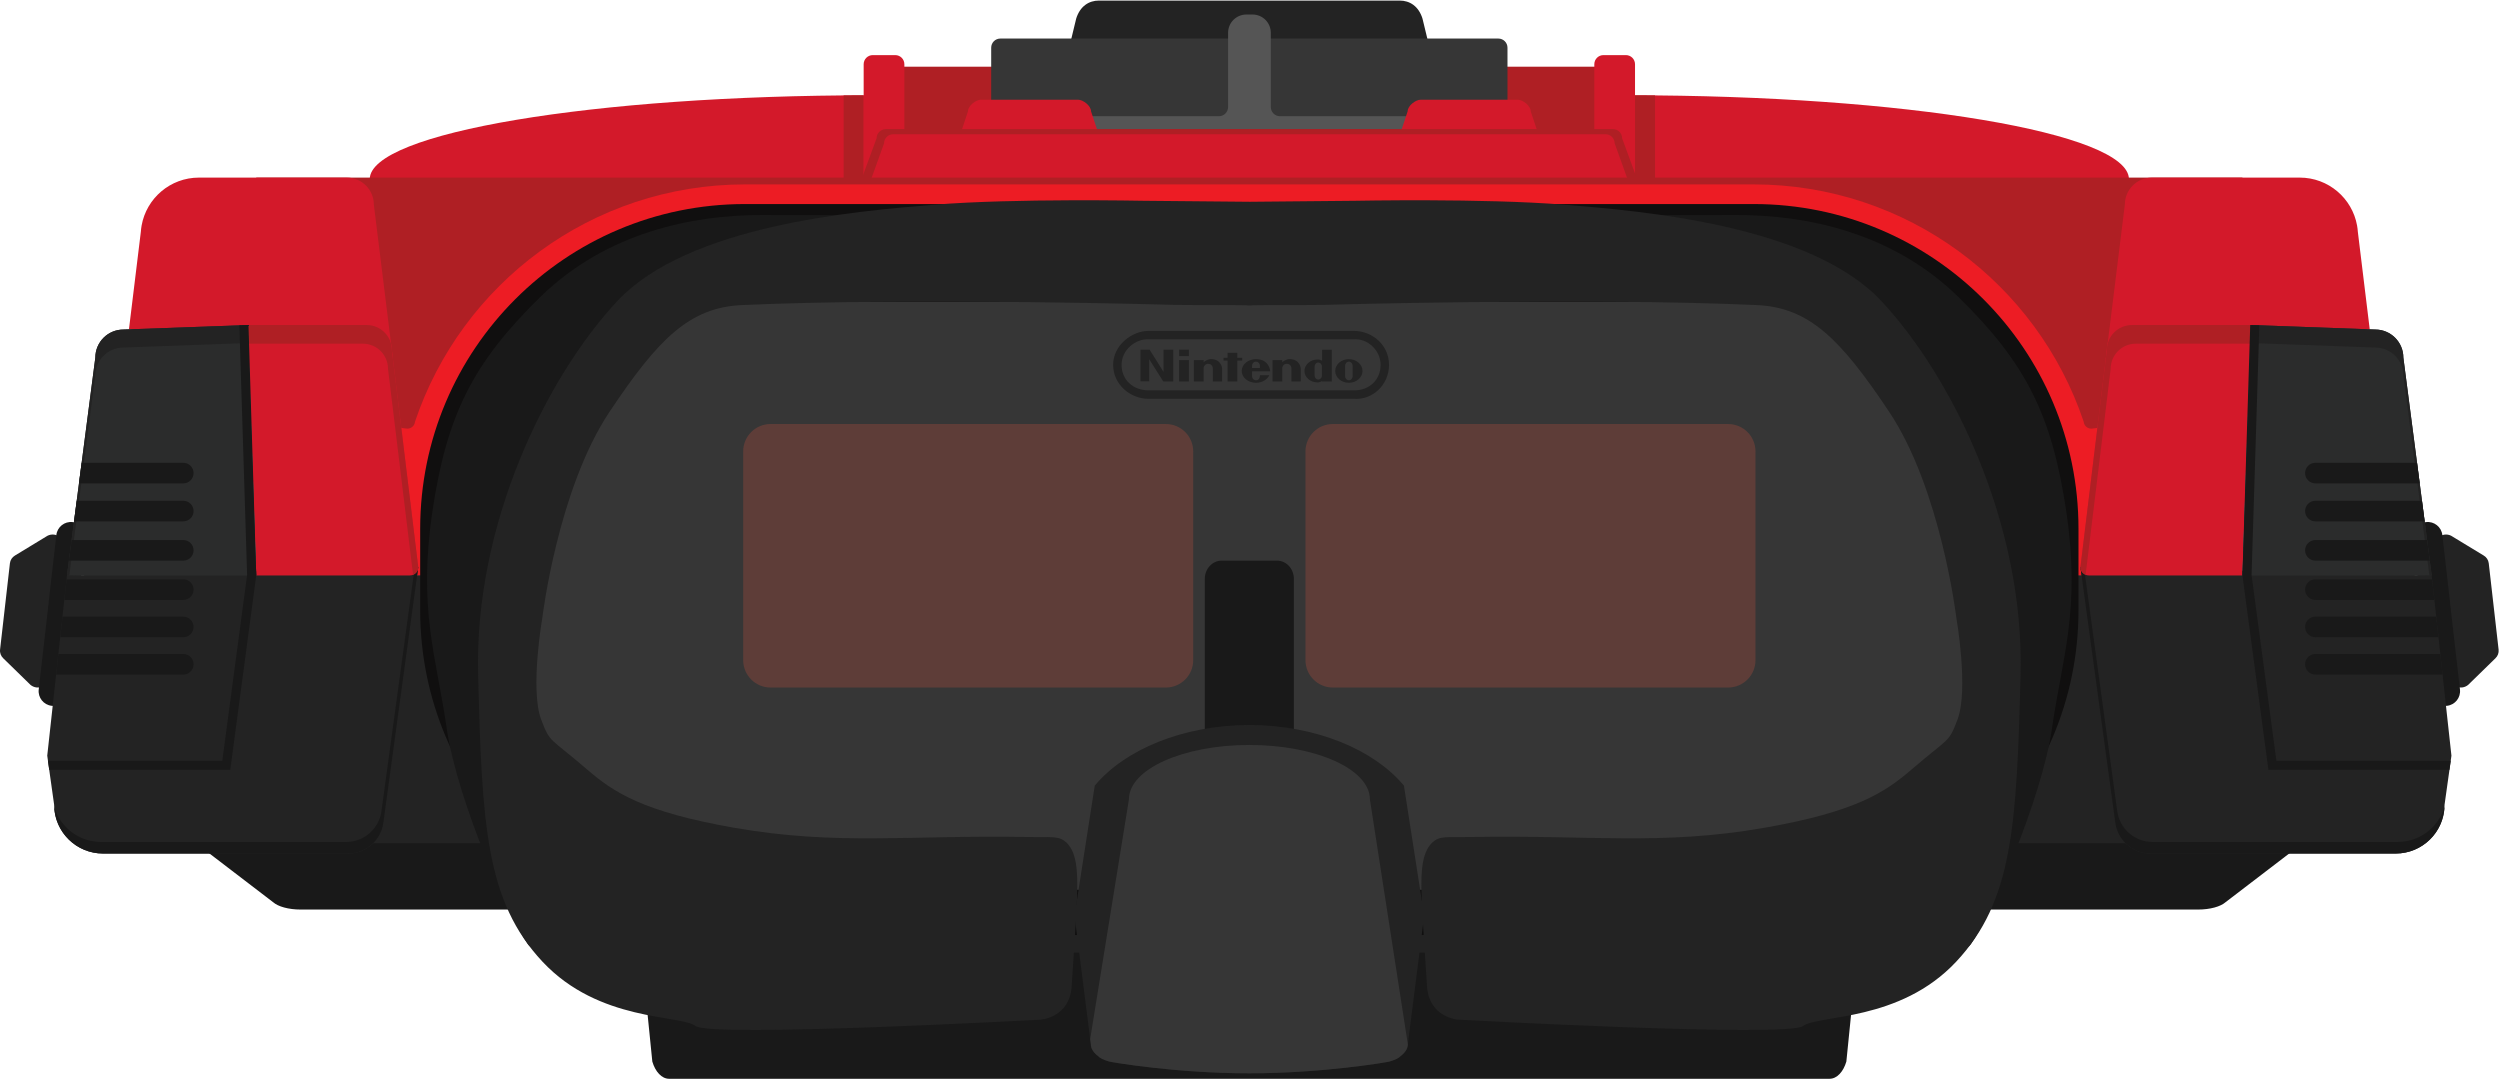 <?xml version="1.0" encoding="UTF-8" standalone="no"?>
<svg
   xmlns:dc="http://purl.org/dc/elements/1.1/"
   xmlns:cc="http://creativecommons.org/ns#"
   xmlns:rdf="http://www.w3.org/1999/02/22-rdf-syntax-ns#"
   xmlns:svg="http://www.w3.org/2000/svg"
   xmlns="http://www.w3.org/2000/svg"
   xmlns:sodipodi="http://sodipodi.sourceforge.net/DTD/sodipodi-0.dtd"
   xmlns:inkscape="http://www.inkscape.org/namespaces/inkscape"
   width="399.999"
   height="172.604"
   version="1.1"
   id="svg117"
   sodipodi:docname="console.svg"
   inkscape:version="0.92.4 5da689c313, 2019-01-14">
  <sodipodi:namedview
     pagecolor="#ffffff"
     bordercolor="#666666"
     borderopacity="1"
     objecttolerance="10"
     gridtolerance="10"
     guidetolerance="10"
     inkscape:pageopacity="0"
     inkscape:pageshadow="2"
     inkscape:window-width="640"
     inkscape:window-height="480"
     id="namedview119"
     showgrid="false"
     inkscape:zoom="0.67750114"
     inkscape:cx="199.99966"
     inkscape:cy="86.30201"
     inkscape:window-x="0"
     inkscape:window-y="0"
     inkscape:window-maximized="0"
     inkscape:current-layer="svg117" />
  <defs
     id="defs5">
    <clipPath
       id="a">
      <path
         d="M 0,1674.879 H 3881.437 V 0 H 0 Z"
         id="path2"
         inkscape:connector-curvature="0" />
    </clipPath>
  </defs>
  <g
     clip-path="url(#a)"
     transform="matrix(0.103,0,0,-0.103,-1.6372708e-6,172.604)"
     id="g115">
    <path
       d="m 1940.538,1258.802 v 268.932 h -590.077 c -428.626,0 -776.096,-58.338 -776.096,-130.302 0,-71.964 347.47,-130.302 776.096,-130.302 v -8.328 z"
       id="path7"
       inkscape:connector-curvature="0"
       style="fill:#d3192a" />
    <path
       d="m 1310.475,1527.564 v -134.296 h 31.127 v 134.456 c -10.425,-0.02 -20.803,-0.072 -31.127,-0.16"
       id="path9"
       inkscape:connector-curvature="0"
       style="fill:#af1f24" />
    <path
       d="m 1940.898,1258.802 v 268.932 h 590.078 c 428.625,0 776.096,-58.338 776.096,-130.302 0,-71.964 -347.471,-130.303 -776.096,-130.303 h -10e-4 v -8.328 h -590.077 z"
       id="path11"
       inkscape:connector-curvature="0"
       style="fill:#d3192a" />
    <path
       d="m 2570.96,1527.564 v -134.296 h -31.127 v 134.456 c 10.426,-0.02 20.805,-0.072 31.127,-0.16"
       id="path13"
       inkscape:connector-curvature="0"
       style="fill:#af1f24" />
    <path
       d="m 2209.687,1646.879 c -6.008,19.25 -19.716,28 -35.39,28 H 1707.14 c -15.675,0 -29.382,-8.75 -35.39,-28 l -25.621,-106 c 0,-15.656 45.336,-25 61.011,-25 h 467.157 c 15.674,0 61.011,9.344 61.011,25 z"
       id="path15"
       inkscape:connector-curvature="0"
       style="fill:#232323" />
    <path
       d="m 1940.538,1572.158 h -558.055 v -209.834 h 1116.47 v 209.834 z"
       id="path17"
       inkscape:connector-curvature="0"
       style="fill:#af1f24" />
    <path
       d="m 2327.531,1615.879 h -773.64 c -7.828,0 -14.173,-6.346 -14.173,-14.173 v -171.653 c 0,-7.828 6.346,-14.173 14.173,-14.173 h 773.64 c 7.835,0 14.187,6.346 14.187,14.173 v 171.653 c 0,7.828 -6.352,14.173 -14.187,14.173"
       id="path19"
       inkscape:connector-curvature="0"
       style="fill:#363636" />
    <path
       d="m 1988.384,1495.215 c -7.916,0 -14.333,6.417 -14.333,14.333 v 115.321 c 0,15.655 -12.691,28.346 -28.347,28.346 h -9.618 c -15.67,0 -28.373,-12.691 -28.373,-28.346 v -115.32 c 0,-7.916 -6.423,-14.333 -14.346,-14.333 h -353.649 v -19.974 h 802 v 19.974 h -353.334 z"
       id="path21"
       inkscape:connector-curvature="0"
       style="fill:#555555" />
    <path
       d="m 1694.837,1502.73 c 0,8.879 -12.553,18.149 -20.172,18.149 h -150.878 c -7.619,0 -20.172,-9.27 -20.172,-18.149 l -13.897,-41.774 c 0,-8.879 6.177,-16.077 13.796,-16.077 h 191.422 c 7.62,0 13.797,7.198 13.797,16.077 z m 491.762,0 c 0,8.879 12.553,18.149 20.172,18.149 h 150.878 c 7.619,0 20.172,-9.27 20.172,-18.149 l 13.897,-41.774 c 0,-8.879 -6.177,-16.077 -13.797,-16.077 h -191.422 c -7.62,0 -13.797,7.198 -13.797,16.077 z m -781.763,-111.418 c 0,-7.828 -6.346,-14.173 -14.173,-14.173 h -34.887 c -7.828,0 -14.173,6.346 -14.173,14.173 v 184.675 c 0,7.828 6.345,14.173 14.173,14.173 h 34.887 c 7.828,0 14.173,-6.346 14.173,-14.173 z m 1071.765,0 c 0,-7.828 6.346,-14.173 14.173,-14.173 h 34.887 c 7.827,0 14.173,6.346 14.173,14.173 v 184.675 c 0,7.828 -6.346,14.173 -14.173,14.173 h -34.887 c -7.827,0 -14.173,-6.346 -14.173,-14.173 z"
       id="path23"
       inkscape:connector-curvature="0"
       style="fill:#d3192a" />
    <path
       d="m 1942.179,1475.241 h -565.96 c -8.009,0 -14.501,-6.345 -14.501,-14.173 l -22,-59.8 c 0,-7.828 5.292,-16.129 13.301,-16.129 h 589.16 z"
       id="path25"
       inkscape:connector-curvature="0"
       style="fill:#af1f24" />
    <path
       d="m 1940.898,1475.241 h 564.419 c 7.987,0 14.462,-6.345 14.462,-14.173 l 21.939,-59.8 c 0,-7.828 -5.277,-16.129 -13.266,-16.129 h -587.554 z"
       id="path27"
       inkscape:connector-curvature="0"
       style="fill:#af1f24" />
    <path
       d="m 2508.204,1453.068 c 0,7.828 -6.35,14.173 -14.182,14.173 h -1106.532 c -7.849,0 -14.212,-6.345 -14.212,-14.173 l -21.561,-59.8 c 0,-7.828 5.187,-16.129 13.036,-16.129 h 1151.956 c 7.833,0 13.008,8.302 13.008,16.129 z"
       id="path29"
       inkscape:connector-curvature="0"
       style="fill:#d3192a" />
    <path
       d="m 1940.718,387.879 v 394 h -1521 v -22 h -157 v -362 l 13.073,-10 z m 0,0 v 394 h 1521 v -22 h 157 v -362 l -13.072,-10 z"
       id="path31"
       inkscape:connector-curvature="0"
       style="fill:#232323" />
    <path
       d="M 1940.718,387.879 H 275.791 L 424.315,274.267 c 7.603,-6.734 23.843,-11.388 42.653,-11.388 h 2947.5 c 18.811,0 35.051,4.653 42.653,11.388 l 148.524,113.612 z"
       id="path33"
       inkscape:connector-curvature="0"
       style="fill:#191919" />
    <path
       d="m 3461.718,758.651 v 23.228 h -3042 v -23.228 h -157 V 376.438 l 13.073,-10.559 h 3329.855 l 13.072,10.559 v 382.213 z"
       id="path35"
       inkscape:connector-curvature="0"
       style="fill:#232323" />
    <path
       d="M 1940.718,293.599 H 986.443 L 1013.311,26.747 C 1017.961,10.93 1027.893,0 1039.397,0 h 1802.641 c 11.505,0 21.438,10.93 26.087,26.747 l 26.868,266.852 z"
       id="path37"
       inkscape:connector-curvature="0"
       style="fill:#191919" />
    <path
       d="M 1940.718,1399.879 H 398.051 v -618 h 3085.333 v 618 z"
       id="path39"
       inkscape:connector-curvature="0"
       style="fill:#af1f24" />
    <path
       d="m 3248.624,1009.879 c -4.148,0 -7.8,2.12 -9.938,5.333 h -0.111 c -0.043,0.134 -0.088,0.267 -0.131,0.4 -0.93,1.522 -1.531,3.263 -1.695,5.133 -71.945,214.235 -274.365,368.572 -512.836,368.572 h -1566.39 c -238.471,0 -440.891,-154.337 -512.835,-368.572 -0.165,-1.871 -0.767,-3.611 -1.695,-5.133 -0.043,-0.134 -0.088,-0.267 -0.132,-0.4 h -0.111 c -2.137,-3.213 -5.788,-5.333 -9.937,-5.333 -4.149,0 -34.761,5.333 -34.761,5.333 V 781.879 h 2685.332 v 233.334 c 0,0 -30.611,-5.334 -34.76,-5.334"
       id="path41"
       inkscape:connector-curvature="0"
       style="fill:#ed1c24" />
    <path
       d="M 598.051,781.879 V 570.125 c 0,0 30.612,5.334 34.761,5.334 4.148,0 7.799,-2.121 9.937,-5.334 h 0.111 c 0.043,-0.134 0.088,-0.267 0.132,-0.4 0.929,-1.521 1.53,-3.263 1.695,-5.133 C 716.631,350.358 919.051,196.02 1157.522,196.02 h 783.196 v 585.859 z"
       id="path43"
       inkscape:connector-curvature="0"
       style="fill:#232323" />
    <path
       d="M 3283.384,781.879 V 570.125 c 0,0 -30.611,5.334 -34.76,5.334 -4.149,0 -7.8,-2.121 -9.938,-5.334 h -0.111 c -0.043,-0.134 -0.088,-0.267 -0.131,-0.4 -0.93,-1.521 -1.531,-3.263 -1.695,-5.133 C 3164.804,350.358 2962.384,196.02 2723.913,196.02 h -783.195 v 585.859 z"
       id="path45"
       inkscape:connector-curvature="0"
       style="fill:#232323" />
    <path
       d="m 2724.257,1358.802 h -1567.078 c -278.606,0 -504.461,-225.855 -504.461,-504.462 V 727.689 c 0,-278.606 225.855,-504.461 504.461,-504.461 h 1567.078 c 278.605,0 504.461,225.854 504.461,504.461 V 854.34 c 0,278.607 -225.855,504.462 -504.461,504.462"
       id="path47"
       inkscape:connector-curvature="0"
       style="fill:#100f0f" />
    <path
       d="M 2985.003,1206.906 H 896.536 l -72.11,-109.545 V 293.599 h 2232.583 v 803.762 z"
       id="path49"
       inkscape:connector-curvature="0"
       style="fill:#363636" />
    <path
       d="m 1983.757,804.879 h -86.079 c -14.44,0 -26.147,-12.691 -26.147,-28.347 V 517.296 c 0,-15.655 11.707,-28.347 26.147,-28.347 h 86.079 c 14.441,0 26.147,12.691 26.147,28.347 v 259.236 c 10e-4,15.656 -11.706,28.347 -26.147,28.347"
       id="path51"
       inkscape:connector-curvature="0"
       style="fill:#191919" />
    <path
       d="m 2202.61,315.566 -8.521,54.777 -13.292,85.452 h -0.307 c -46.637,55.676 -136.469,93.473 -239.771,93.814 -103.303,-0.342 -193.135,-38.139 -239.771,-93.814 h -0.307 l -13.292,-85.452 -8.521,-54.777 -9.685,-62.26 25.366,-199.49 c 0,-6.884 4.13,-13.248 11.121,-18.443 2.416,-2.997 8.304,-5.862 17.143,-8.531 2.939,-0.967 103.279,-18.358 217.447,-18.358 0.167,0 0.333,10e-4 0.499,10e-4 0.166,0 0.332,-10e-4 0.499,-10e-4 114.168,0 214.508,17.392 217.447,18.358 8.839,2.669 14.727,5.534 17.143,8.531 6.991,5.195 11.121,11.56 11.121,18.443 l 25.366,199.49 z"
       id="path53"
       inkscape:connector-curvature="0"
       style="fill:#232323" />
    <path
       d="m 1404.836,1342.098 c -2,-2 -110.995,0 -223.489,-0.347 -104.076,-0.321 -238.629,-25.872 -342.629,-127.872 -104,-102 -144.847,-182.611 -167.059,-333 -22.528,-152.525 6.324,-225.983 22.17,-335.983 16.333,-113.372 98.167,-297.104 126.273,-335.924 28.106,-38.82 106.616,132.907 106.616,132.907 0,0 -124,180 -126,278 -2,98 -18.267,170.359 52,313 100,203 220,265 260,285 40,20 214,-2 224,-2 10,0 68.118,126.219 68.118,126.219 m 1071.765,0 c 2,-2 110.994,0 223.488,-0.347 104.076,-0.321 238.629,-25.872 342.629,-127.872 104,-102 144.847,-182.611 167.059,-333 22.528,-152.525 -6.323,-225.983 -22.17,-335.983 -16.332,-113.372 -98.168,-297.104 -126.273,-335.924 -28.105,-38.82 -106.616,132.907 -106.616,132.907 0,0 124,180 126,278 2,98 18.267,170.359 -52,313 -100,203 -220,265 -260,285 -40,20 -214,-2 -224,-2 -10,0 -68.117,126.219 -68.117,126.219"
       id="path55"
       inkscape:connector-curvature="0"
       style="fill:#191919" />
    <path
       d="m 2922.718,1207.879 c -110,118 -370,140 -494,150 -124,10 -323.666,6 -323.666,6 l -163.517,-1.55 -165.151,1.55 c 0,0 -199.667,4 -323.667,-6 -124,-10 -384,-32 -494,-150 -110,-118 -222,-346 -216,-580 6,-234 12,-352 100,-446 88,-94 214,-82 238,-100 24,-18 536,10 536,10 0,0 44.966,3.063 48,52 9.281,149.72 16.75,197.728 -8,223 -12,11 -21.793,7.961 -60,8.683 -182.363,3.444 -296,-13.683 -456,14.317 -141.913,24.835 -187.351,55.01 -228,90 -60.06,51.699 -57.869,40.85 -72,78 -17.857,46.946 2,160 2,160 0,0 24,198 104,318 76.105,114.158 124.645,162.357 206,166 268,12 670.667,0.334 670.667,0.334 3.019,-0.593 114,-10e-4 117.333,-1.001 3.333,1 114.314,0.408 117.334,1.001 0,0 402.666,11.666 670.666,-0.334 81.355,-3.643 129.895,-51.842 206,-166 80,-120 104,-318 104,-318 0,0 19.857,-113.054 2,-160 -14.131,-37.15 -11.939,-26.301 -72,-78 -40.648,-34.99 -86.088,-65.165 -228,-90 -160,-28 -273.637,-10.873 -456,-14.317 -38.207,-0.722 -48,2.317 -60,-8.683 -24.75,-25.272 -17.281,-73.28 -8,-223 3.033,-48.937 48,-52 48,-52 0,0 512,-28 536,-10 24,18 150,6 238,100 88,94 94,212 100,446 6,234 -105.999,462 -215.999,580"
       id="path57"
       inkscape:connector-curvature="0"
       style="fill:#232323" />
    <path
       d="m 1853.53,650.267 c 0,-23.483 -19.037,-42.52 -42.52,-42.52 h -614.031 c -23.483,0 -42.52,19.037 -42.52,42.52 v 324.316 c 0,23.483 19.037,42.52 42.52,42.52 h 614.031 c 23.483,0 42.52,-19.037 42.52,-42.52 z m 174.376,0 c 0,-23.483 19.036,-42.52 42.52,-42.52 h 614.03 c 23.483,0 42.52,19.037 42.52,42.52 v 324.316 c 0,23.483 -19.036,42.52 -42.52,42.52 h -614.03 c -23.483,0 -42.52,-19.037 -42.52,-42.52 z"
       id="path59"
       inkscape:connector-curvature="0"
       style="fill:#5e3d38" />
    <path
       d="m 99.838,827.596 0.008,0.071 -0.01,10e-4 c -0.103,8.939 -6.831,16.617 -15.944,17.657 -3.576,0.408 -7.02,-0.273 -10.02,-1.762 l -0.001,0.009 -0.065,-0.04 C 72.963,843.109 23.141,812.748 23.141,812.748 l -0.003,-0.021 C 18.991,810.259 15.994,805.966 15.405,800.8 L 0.104,666.67 c -0.589,-5.166 1.364,-10.023 4.849,-13.362 l -0.002,-0.021 c 0,0 41.704,-40.803 42.43,-41.404 l 0.055,-0.053 0.003,0.008 c 2.588,-2.126 5.79,-3.565 9.365,-3.974 9.114,-1.039 17.398,4.927 19.512,13.613 l 0.01,-10e-4 0.008,0.071 c 0.168,0.707 23.509,205.323 23.504,206.049 m 3681.761,0 -0.01,0.071 0.01,10e-4 c 0.104,8.939 6.83,16.617 15.943,17.657 3.576,0.408 7.021,-0.273 10.021,-1.762 v 0.009 l 0.066,-0.04 c 0.843,-0.423 50.664,-30.784 50.664,-30.784 v -0.021 c 4.146,-2.468 7.143,-6.761 7.732,-11.927 l 15.301,-134.13 c 0.59,-5.166 -1.363,-10.023 -4.848,-13.362 v -0.021 c 0,0 -41.704,-40.803 -42.431,-41.404 l -0.056,-0.053 v 0.008 c -2.588,-2.126 -5.79,-3.565 -9.365,-3.974 -9.114,-1.039 -17.397,4.927 -19.512,13.613 l -0.011,-10e-4 -0.01,0.071 c -0.166,0.707 -23.508,205.323 -23.502,206.049"
       id="path61"
       inkscape:connector-curvature="0"
       style="fill:#232323" />
    <path
       d="m 112.79,864.767 c -12.524,1.429 -23.835,-7.565 -25.264,-20.09 L 60.144,604.641 c -1.428,-12.524 7.566,-23.834 20.09,-25.264 12.525,-1.428 23.835,7.566 25.265,20.09 l 27.382,240.035 c 1.429,12.526 -7.566,23.836 -20.091,25.265 m 3655.856,0 c 12.525,1.429 23.836,-7.565 25.265,-20.09 l 27.382,-240.036 c 1.428,-12.524 -7.566,-23.834 -20.09,-25.264 -12.525,-1.428 -23.836,7.566 -25.266,20.09 l -27.381,240.035 c -1.43,12.526 7.565,23.836 20.09,25.265"
       id="path63"
       inkscape:connector-curvature="0"
       style="fill:#191919" />
    <path
       d="m 200.304,1164.193 410.136,-46.469 -29.722,240.155 c 0,23.196 -18.804,42 -42,42 H 309.051 c -44.522,0 -81.535,-32.149 -89.09,-74.5 v -10e-4 c -0.572,-3.207 -0.969,-6.475 -1.194,-9.79 z m 3480.828,0 -410.137,-46.469 29.723,240.155 c 0,23.196 18.805,42 42,42 h 229.666 c 44.522,0 81.535,-32.149 89.09,-74.5 v -10e-4 c 0.572,-3.207 0.97,-6.475 1.194,-9.79 z"
       id="path65"
       inkscape:connector-curvature="0"
       style="fill:#d3192a" />
    <path
       d="m 649.718,794.879 -545.667,-13 -30.667,-280 10.667,-76 c 0,-41.974 34.026,-76 76,-76 h 380.667 c 28.493,0 51.945,21.537 54.99,49.22 l 0.006,0.002 z"
       id="path67"
       inkscape:connector-curvature="0"
       style="fill:#232323" />
    <path
       d="m 644.262,794.879 -51.548,-377.778 -0.006,-0.002 c -3.044,-27.683 -26.497,-49.22 -54.99,-49.22 H 157.051 c -34.526,0 -63.656,23.03 -72.913,54.562 1.799,-40.377 35.093,-72.562 75.913,-72.562 h 380.667 c 28.493,0 51.945,21.537 54.99,49.22 l 0.006,0.002 54.004,395.778 z"
       id="path69"
       inkscape:connector-curvature="0"
       style="fill:#191919" />
    <path
       d="m 3231.718,794.879 545.666,-13 30.667,-280 -10.667,-76 c 0,-41.974 -34.026,-76 -76,-76 h -380.666 c -28.492,0 -51.945,21.537 -54.99,49.22 l -0.01,0.002 -54.004,395.778 z"
       id="path71"
       inkscape:connector-curvature="0"
       style="fill:#232323" />
    <path
       d="m 3237.174,794.879 51.548,-377.778 0.01,-0.002 c 3.045,-27.683 26.498,-49.22 54.99,-49.22 h 380.666 c 34.526,0 63.656,23.03 72.913,54.562 -1.799,-40.377 -35.093,-72.562 -75.913,-72.562 h -380.666 c -28.492,0 -51.945,21.537 -54.99,49.22 l -0.01,0.002 -54.004,395.778 z"
       id="path73"
       inkscape:connector-curvature="0"
       style="fill:#191919" />
    <path
       d="m 649.35,797.903 -40.632,333.976 c 0,21.539 -17.461,39 -39,39 h -185 l 13.333,-389 h 238.667 c 7.18,0 13,5.82 13,13 0,1.043 -0.136,2.052 -0.368,3.024"
       id="path75"
       inkscape:connector-curvature="0"
       style="fill:#d3192a" />
    <path
       d="m 649.35,797.903 -40.632,333.976 c 0,21.539 -17.461,39 -39,39 h -185 l 0.994,-29 h 178.006 c 21.539,0 39,-17.461 39,-39 l 38.935,-320.024 c 4.731,1.944 8.065,6.593 8.065,12.024 0,1.043 -0.136,2.052 -0.368,3.024"
       id="path77"
       inkscape:connector-curvature="0"
       style="fill:#af1f24" />
    <path
       d="m 3232.085,797.903 40.633,333.976 c 0,21.539 17.461,39 39,39 h 185 l -13.334,-389 h -238.666 c -7.18,0 -13,5.82 -13,13 0,1.043 0.136,2.052 0.367,3.024"
       id="path79"
       inkscape:connector-curvature="0"
       style="fill:#d3192a" />
    <path
       d="m 3232.085,797.903 40.633,333.976 c 0,21.539 17.461,39 39,39 h 185 l -0.994,-29 h -178.006 c -21.539,0 -39,-17.461 -39,-39 l -38.936,-320.024 c -4.73,1.944 -8.064,6.593 -8.064,12.024 0,1.043 0.136,2.052 0.367,3.024"
       id="path81"
       inkscape:connector-curvature="0"
       style="fill:#af1f24" />
    <path
       d="m 384.718,1170.879 -193,-6.998 c -24.117,0 -43.667,-19.55 -43.667,-43.667 l -44,-338.335 h 294 z"
       id="path83"
       inkscape:connector-curvature="0"
       style="fill:#2b2c2c" />
    <path
       d="m 148.051,1092.214 c 0,24.117 19.55,43.667 43.667,43.667 l 193,6.998 12.374,-361 h 0.959 l -13.333,389 -193,-6.998 c -24.117,0 -43.667,-19.55 -43.667,-43.667 l -44,-338.335 h 3.641 z"
       id="path85"
       inkscape:connector-curvature="0"
       style="fill:#232323" />
    <path
       d="m 3496.718,1170.879 193,-6.998 c 24.117,0 43.667,-19.55 43.667,-43.667 l 43.999,-338.335 h -294 z"
       id="path87"
       inkscape:connector-curvature="0"
       style="fill:#2b2c2c" />
    <path
       d="m 3733.385,1092.214 c 0,24.117 -19.55,43.667 -43.667,43.667 l -193,6.998 -12.374,-361 h -0.96 l 13.334,389 193,-6.998 c 24.117,0 43.667,-19.55 43.667,-43.667 l 43.999,-338.335 h -3.641 z"
       id="path89"
       inkscape:connector-curvature="0"
       style="fill:#232323" />
    <path
       d="M 371.796,1170.411 383.849,782.602 345.312,494.052 H 74.484 l 1.989,-14.173 h 281.245 l 40.333,302 -12.09,389 h -1.243 z m 3137.844,0 -12.053,-387.809 38.537,-288.55 h 270.828 l -1.989,-14.173 h -281.245 l -40.334,302 12.091,389 h 1.243 z"
       id="path91"
       inkscape:connector-curvature="0"
       style="fill:#191919" />
    <path
       d="M 284.718,956.879 H 126.81 l -4.162,-32 h 162.07 c 8.836,0 16,7.164 16,16 0,8.836 -7.164,16 -16,16 m 0,-59 H 119.137 l -4.162,-32 h 169.743 c 8.836,0 16,7.164 16,16 0,8.836 -7.164,16 -16,16 m 0,-61 H 111.204 l -4.162,-32 h 177.676 c 8.836,0 16,7.164 16,16 0,8.836 -7.164,16 -16,16 m 0,-61 H 103.394 l -3.504,-32 h 184.828 c 8.836,0 16,7.164 16,16 0,8.836 -7.164,16 -16,16 m 0,-58 H 97.042 l -3.505,-32 h 191.181 c 8.836,0 16,7.164 16,16 0,8.836 -7.164,16 -16,16 m 0,-58 H 90.69 l -3.505,-32 h 197.533 c 8.836,0 16,7.164 16,16 0,8.836 -7.164,16 -16,16 m 3312,297 h 157.908 l 4.162,-32 h -162.07 c -8.836,0 -16,7.164 -16,16 0,8.836 7.164,16 16,16 m 0,-59 h 165.581 l 4.161,-32 h -169.742 c -8.836,0 -16,7.164 -16,16 0,8.836 7.164,16 16,16 m 0,-61 h 173.514 l 4.162,-32 h -177.676 c -8.836,0 -16,7.164 -16,16 0,8.836 7.164,16 16,16 m 0,-61 h 181.324 l 3.504,-32 h -184.828 c -8.836,0 -16,7.164 -16,16 0,8.836 7.164,16 16,16 m 0,-58 h 187.676 l 3.505,-32 h -191.181 c -8.836,0 -16,7.164 -16,16 0,8.836 7.164,16 16,16 m 0,-58 h 194.028 l 3.505,-32 h -197.533 c -8.836,0 -16,7.164 -16,16 0,8.836 7.164,16 16,16"
       id="path93"
       inkscape:connector-curvature="0"
       style="fill:#191919" />
    <path
       d="m 2127.97,434.213 c 0,46.575 -83.78,84.333 -187.129,84.333 -103.349,0 -187.129,-37.758 -187.129,-84.333 l -60.216,-372.436 1.012,-7.962 c 0,-6.884 4.13,-13.248 11.121,-18.443 2.416,-2.997 8.304,-5.862 17.143,-8.531 2.939,-0.967 103.279,-18.358 217.447,-18.358 0.167,0 0.333,10e-4 0.499,10e-4 0.166,0 0.332,-10e-4 0.499,-10e-4 114.168,0 214.508,17.392 217.447,18.358 8.839,2.669 14.727,5.534 17.143,8.531 6.931,5.15 11.043,11.449 11.114,18.264 z"
       id="path95"
       inkscape:connector-curvature="0"
       style="fill:#363636" />
    <path
       d="m 1784.06,1161.751 c -25.991,0 -54.928,-22.453 -54.928,-52.743 0,-30.29 26.354,-52.742 54.928,-52.742 h 318.729 c 30.288,-2.187 54.931,22.452 54.931,52.742 0,30.29 -25.402,52.743 -54.931,52.743 z"
       id="path97"
       inkscape:connector-curvature="0"
       style="fill:#232323" />
    <path
       d="m 1784.06,1148.626 c -20.335,1.087 -41.803,-16.53 -41.803,-39.619 0,-23.089 17.552,-39.489 41.803,-39.618 h 318.729 c 24.575,-0.334 41.806,16.529 41.806,39.618 0,23.088 -20.688,41.396 -41.806,39.619 z"
       id="path99"
       inkscape:connector-curvature="0"
       style="fill:#363636" />
    <path
       d="m 1831.655,1116.487 h 15.134 v -33.298 h -15.134 z m 49.075,1.513 c 0,0 -6.282,-0.313 -11.024,-5.055 v 3.542 h -15.137 v -33.298 h 15.137 v 21.62 c 1.729,6.055 6.702,5.84 6.702,5.84 7.997,0 7.567,-7.786 7.567,-7.786 v -19.674 h 14.486 v 20.111 c 0,0 -0.865,14.7 -17.731,14.7 m 122.16,0 c 0,0 -6.281,-0.313 -11.023,-5.055 v 3.542 h -15.138 v -33.298 h 15.138 v 21.62 c 1.729,6.055 6.698,5.84 6.698,5.84 8.001,0 7.57,-7.786 7.57,-7.786 v -19.674 h 14.486 v 20.111 c 0,0 -0.864,14.7 -17.731,14.7 m -171.235,14.593 h 15.134 v -10.052 h -15.134 z m 97.941,-12.648 h -7.567 v 7.785 h -15.137 v -7.785 h -6.268 v -4.323 h 6.268 v -32.433 h 15.137 v 32.433 h 7.567 z m 165.726,-2.051 c 11.702,0 21.188,-8.228 21.188,-18.378 0,-10.15 -9.486,-18.378 -21.188,-18.378 -11.702,0 -21.188,8.228 -21.188,18.378 0,10.15 9.486,18.378 21.188,18.378"
       id="path101"
       inkscape:connector-curvature="0"
       style="fill:#232323" />
    <path
       d="m 2095.322,1113.998 c -3.209,0 -5.837,-2.95 -5.837,-6.563 v -15.845 c 0,-3.61 2.628,-6.563 5.837,-6.563 3.213,0 5.838,2.952 5.838,6.563 v 15.845 c 0,3.613 -2.625,6.563 -5.838,6.563"
       id="path103"
       inkscape:connector-curvature="0"
       style="fill:#363636" />
    <path
       d="m 2053.698,1132.489 v -17 c -2.174,1.186 -4.525,1.86 -6.811,1.86 -11.354,0 -20.555,-7.985 -20.555,-17.834 0,-9.849 9.201,-17.833 20.555,-17.833 2.146,0 4.539,0.852 6.811,2.32 v -0.812 h 15.137 v 49.3 h -15.137 z"
       id="path105"
       inkscape:connector-curvature="0"
       style="fill:#232323" />
    <path
       d="m 2047.778,1112.595 c -3.112,0 -5.664,-2.688 -5.664,-5.978 v -14.427 c 0,-3.286 2.552,-5.974 5.664,-5.974 3.114,0 5.666,2.688 5.666,5.974 v 14.432 c 0,3.285 -2.552,5.973 -5.666,5.973"
       id="path107"
       inkscape:connector-curvature="0"
       style="fill:#363636" />
    <path
       d="m 1957.175,1092.918 c 0,-5.404 -2.751,-7.89 -6.121,-7.89 -3.367,0 -6.122,2.952 -6.122,6.563 v 7.383 h 28.308 c 0,0.18 -1.268,18.92 -22.186,18.92 -12.271,0 -22.214,-8.228 -22.214,-18.38 0,-10.151 9.944,-18.376 22.214,-18.376 9.453,0 17.51,4.893 20.719,11.781 h -14.598 z"
       id="path109"
       inkscape:connector-curvature="0"
       style="fill:#232323" />
    <path
       d="m 1957.175,1104.162 v 3.274 c 0,3.612 -2.751,6.563 -6.121,6.563 -3.367,0 -6.122,-2.95 -6.122,-6.563 v -3.274 z"
       id="path111"
       inkscape:connector-curvature="0"
       style="fill:#363636" />
    <path
       d="m 1771.544,1132.593 v -49.187 h 13.621 v 34.38 l 21.84,-34.597 h 15.567 v 49.404 h -15.137 v -34.484 l -21.622,34.484 z"
       id="path113"
       inkscape:connector-curvature="0"
       style="fill:#232323" />
  </g>
</svg>
